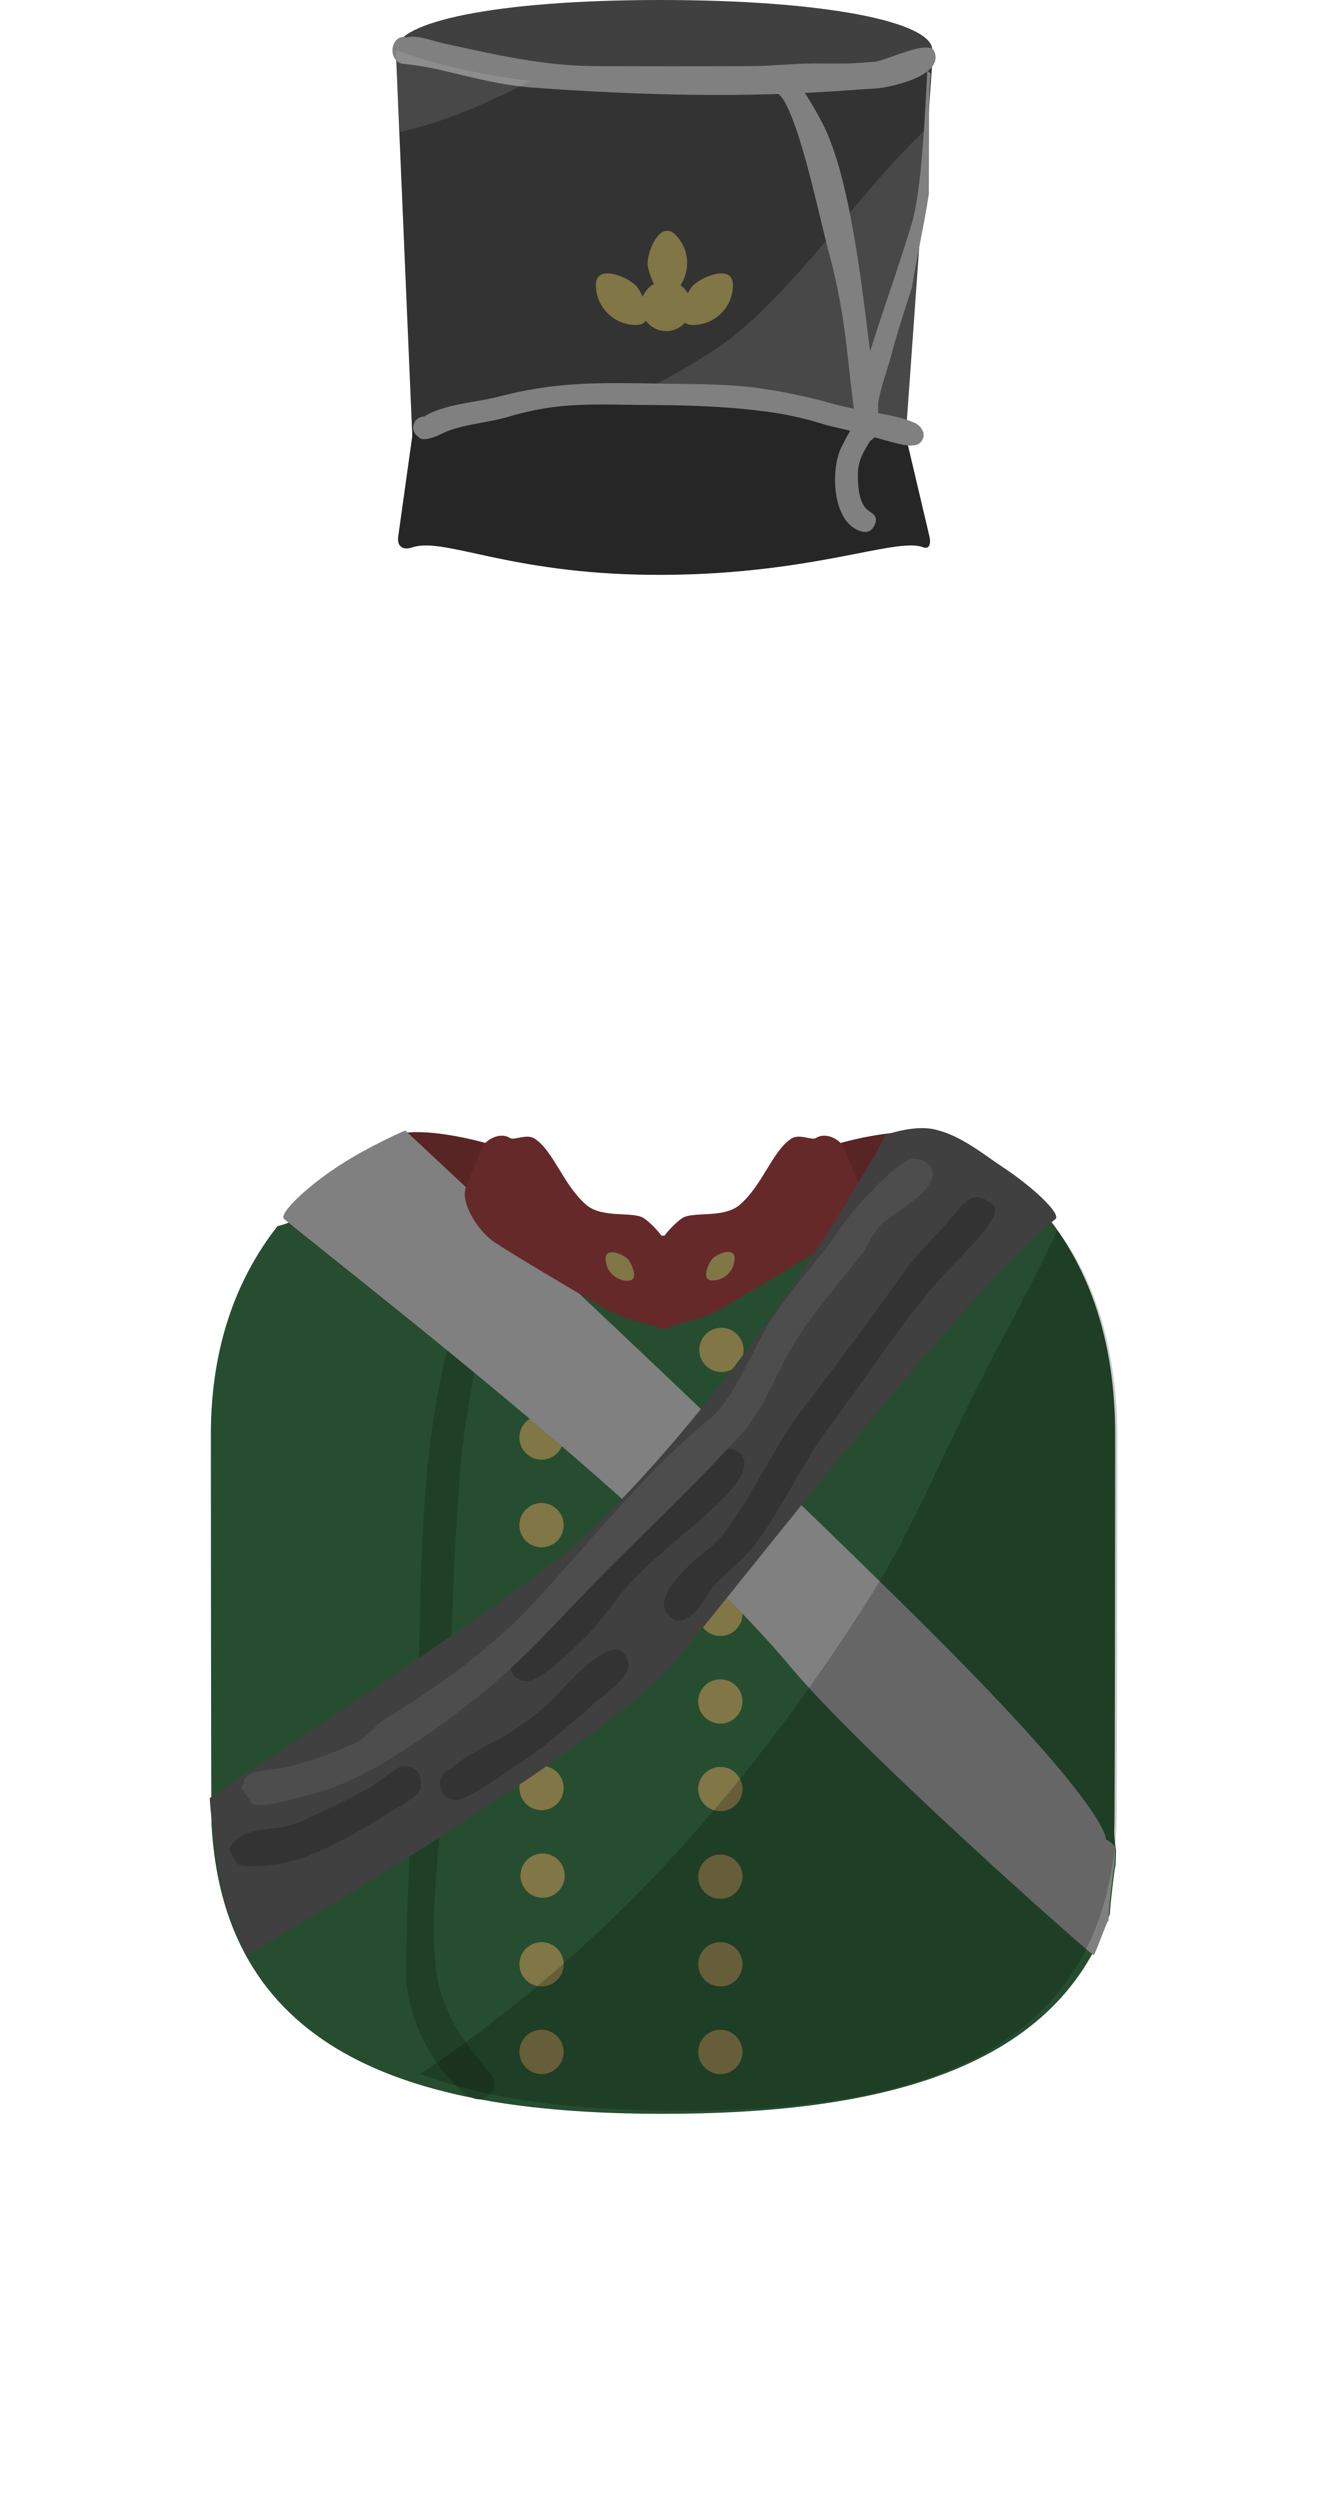 <svg version="1.1" xmlns="http://www.w3.org/2000/svg" xmlns:xlink="http://www.w3.org/1999/xlink" width="208" height="391.927" viewBox="0,0,208,391.927"><g transform="translate(-256,-440.073)"><g data-paper-data="{&quot;isPaintingLayer&quot;:true}" fill-rule="nonzero" stroke="none" stroke-linecap="butt" stroke-linejoin="miter" stroke-miterlimit="10" stroke-dasharray="" stroke-dashoffset="0" style="mix-blend-mode: normal"><path d="M256,832v-384h208v384z" fill="none" stroke-width="0"/><path d="M289.073,664.993c0,-13.386 3.82,-24.224 10.446,-32.67c0.666,-0.176 1.234,-0.355 1.655,-0.519c4.827,-1.884 10.945,-4.487 15.327,-7.251c3.266,-2.06 7.566,-4.928 11.666,-4.915c2.782,0.009 5.45,-0.714 8.275,-0.523c1.14,0.276 1.982,0.549 2.338,0.8c3.666,2.587 -5.464,5.983 2.679,9.39c5.548,2.322 12.061,4.791 19.436,4.471c8.165,-0.354 14.275,-3.296 19.962,-5.863c2.952,-1.333 1.281,-2.748 0.388,-4.105c5.637,-0.642 11.256,-1.237 16.84,-2.065c2.5,-0.371 6.355,-1.973 8.772,-0.861c3.837,1.764 6.591,4.168 9.927,6.004c9.038,9.017 14.144,21.609 14.144,38.105c0,1.404 -0.042,60.09 -0.125,61.473c-0.076,1.274 0.078,2.513 0.262,3.719c-0.023,0.725 -0.044,1.468 -0.051,2.204c-0.138,0.626 -0.227,1.166 -0.268,1.536c-0.187,1.677 -0.503,3.899 -0.65,6.229c-8.558,25.122 -37.592,31.33 -70.095,31.33c-37.925,0 -68.898,-8.646 -70.831,-45.536c-0.064,-1.213 -0.096,-59.727 -0.096,-60.955z" fill="#264d2f" stroke-width="0"/><g fill="#807646" stroke-width="0.5"><path d="M365.69,651.716c0,-1.918 1.555,-3.473 3.473,-3.473c1.918,0 3.473,1.555 3.473,3.473c0,1.918 -1.555,3.473 -3.473,3.473c-1.918,0 -3.473,-1.555 -3.473,-3.473z"/><path d="M337.476,651.88c0,-1.918 1.555,-3.473 3.473,-3.473c1.918,0 3.473,1.555 3.473,3.473c0,1.918 -1.555,3.473 -3.473,3.473c-1.918,0 -3.473,-1.555 -3.473,-3.473z"/><path d="M365.525,665.618c0,-1.918 1.555,-3.473 3.473,-3.473c1.918,0 3.473,1.555 3.473,3.473c0,1.918 -1.555,3.473 -3.473,3.473c-1.918,0 -3.473,-1.555 -3.473,-3.473z"/><path d="M337.476,665.453c0,-1.918 1.555,-3.473 3.473,-3.473c1.918,0 3.473,1.555 3.473,3.473c0,1.918 -1.555,3.473 -3.473,3.473c-1.918,0 -3.473,-1.555 -3.473,-3.473z"/><path d="M365.525,679.355c0,-1.918 1.555,-3.473 3.473,-3.473c1.918,0 3.473,1.555 3.473,3.473c0,1.918 -1.555,3.473 -3.473,3.473c-1.918,0 -3.473,-1.555 -3.473,-3.473z"/><path d="M337.476,679.19c0,-1.918 1.555,-3.473 3.473,-3.473c1.918,0 3.473,1.555 3.473,3.473c0,1.918 -1.555,3.473 -3.473,3.473c-1.918,0 -3.473,-1.555 -3.473,-3.473z"/><path d="M365.525,693.092c0,-1.918 1.555,-3.473 3.473,-3.473c1.918,0 3.473,1.555 3.473,3.473c0,1.918 -1.555,3.473 -3.473,3.473c-1.918,0 -3.473,-1.555 -3.473,-3.473z"/><path d="M337.476,692.927c0,-1.918 1.555,-3.473 3.473,-3.473c1.918,0 3.473,1.555 3.473,3.473c0,1.918 -1.555,3.473 -3.473,3.473c-1.918,0 -3.473,-1.555 -3.473,-3.473z"/><path d="M365.525,706.829c0,-1.918 1.555,-3.473 3.473,-3.473c1.918,0 3.473,1.555 3.473,3.473c0,1.918 -1.555,3.473 -3.473,3.473c-1.918,0 -3.473,-1.555 -3.473,-3.473z"/><path d="M337.476,706.664c0,-1.918 1.555,-3.473 3.473,-3.473c1.918,0 3.473,1.555 3.473,3.473c0,1.918 -1.555,3.473 -3.473,3.473c-1.918,0 -3.473,-1.555 -3.473,-3.473z"/><path d="M365.525,720.566c0,-1.918 1.555,-3.473 3.473,-3.473c1.918,0 3.473,1.555 3.473,3.473c0,1.918 -1.555,3.473 -3.473,3.473c-1.918,0 -3.473,-1.555 -3.473,-3.473z"/><path d="M337.476,720.401c0,-1.918 1.555,-3.473 3.473,-3.473c1.918,0 3.473,1.555 3.473,3.473c0,1.918 -1.555,3.473 -3.473,3.473c-1.918,0 -3.473,-1.555 -3.473,-3.473z"/><path d="M365.525,734.303c0,-1.918 1.555,-3.473 3.473,-3.473c1.918,0 3.473,1.555 3.473,3.473c0,1.918 -1.555,3.473 -3.473,3.473c-1.918,0 -3.473,-1.555 -3.473,-3.473z"/><path d="M337.641,734.138c0,-1.918 1.555,-3.473 3.473,-3.473c1.918,0 3.473,1.555 3.473,3.473c0,1.918 -1.555,3.473 -3.473,3.473c-1.918,0 -3.473,-1.555 -3.473,-3.473z"/><path d="M365.525,748.04c0,-1.918 1.555,-3.473 3.473,-3.473c1.918,0 3.473,1.555 3.473,3.473c0,1.918 -1.555,3.473 -3.473,3.473c-1.918,0 -3.473,-1.555 -3.473,-3.473z"/><path d="M337.476,748.04c0,-1.918 1.555,-3.473 3.473,-3.473c1.918,0 3.473,1.555 3.473,3.473c0,1.918 -1.555,3.473 -3.473,3.473c-1.918,0 -3.473,-1.555 -3.473,-3.473z"/><path d="M365.525,761.778c0,-1.918 1.555,-3.473 3.473,-3.473c1.918,0 3.473,1.555 3.473,3.473c0,1.918 -1.555,3.473 -3.473,3.473c-1.918,0 -3.473,-1.555 -3.473,-3.473z"/><path d="M337.476,761.778c0,-1.918 1.555,-3.473 3.473,-3.473c1.918,0 3.473,1.555 3.473,3.473c0,1.918 -1.555,3.473 -3.473,3.473c-1.918,0 -3.473,-1.555 -3.473,-3.473z"/></g><g fill="#592424" stroke-width="0"><path d="M305.519,632.299c-0.276,-1.395 -0.321,-4.493 1.178,-6.253c1.499,-1.76 6.195,-5.058 10.714,-7.712c4.392,-2.58 20.419,2.096 20.579,3.299c0.224,1.679 -4.471,3.458 -4.471,3.458c0,0 -21.852,7.081 -25.459,9.024c-1.024,0.552 -2.327,-0.736 -2.542,-1.817z"/><path d="M411.94,634.116c-3.607,-1.943 -25.459,-9.024 -25.459,-9.024c0,0 -4.694,-1.779 -4.471,-3.458c0.16,-1.203 16.186,-5.879 20.579,-3.299c4.519,2.654 9.215,5.951 10.714,7.712c1.499,1.76 1.455,4.858 1.178,6.253c-0.214,1.081 -1.518,2.369 -2.542,1.817z" data-paper-data="{&quot;index&quot;:null}"/></g><path d="M337.541,636.987c-2.213,5.342 -5.065,10.195 -6.611,15.886c-0.678,2.497 -1.03,5.306 -1.446,7.807c-0.544,3.275 -1.032,6.556 -1.287,9.869c-0.4,5.207 -0.755,10.597 -0.98,15.84c-0.497,11.621 -0.89,23.228 -1.653,34.849c-0.618,9.418 -3.135,24.374 0.004,32.492c1.859,4.808 4.063,7.429 7.178,11.239c0.838,1.024 1.279,2.256 0,3.536c-2.126,2.126 -4.924,-1.101 -6.337,-2.637c-3.44,-3.739 -6.633,-10.51 -6.665,-15.776c-0.104,-16.734 1.601,-33.302 1.978,-50.014c0.333,-14.777 0.464,-30.104 3.546,-44.603c1.608,-7.563 4.263,-15.683 8.721,-22.06c0.636,-0.909 2.399,-4.688 3.119,-4.89c0.453,-0.461 1.084,-0.746 1.782,-0.746c1.114,0 2.058,0.729 2.381,1.736c0.082,0.197 0.122,0.442 0.119,0.764c0,0.055 -0.002,0.109 -0.005,0.163c-0.14,2.599 -2.908,4.284 -3.845,6.547z" fill="#1f4027" stroke-width="0.5"/><path d="" fill="#666666" stroke-width="0"/><path d="" fill="#666666" stroke-width="0"/><path d="M380.106,701.524c-19.767,-23.673 -65.124,-58.593 -79.532,-70.323c-0.941,-0.766 3.378,-4.934 8.394,-8.233c4.956,-3.259 10.606,-5.653 10.606,-5.653c0,0 62.27,57.963 87.282,83.472c23.558,24.027 22.607,27.675 22.607,27.675c0,0 0.742,0.319 1.457,1.094c-0.031,0.919 -0.063,1.882 -0.072,2.833c-0.138,0.626 -0.227,1.166 -0.268,1.536c-0.215,1.926 -0.6,4.571 -0.702,7.271c-0.311,0.176 -2.091,5.372 -2.33,5.413c-0.32,0.055 -36.45,-31.922 -47.442,-45.086z" data-paper-data="{&quot;index&quot;:null}" fill="#808080" stroke-width="0"/><path d="M329.108,626.126c0.914,-2.241 1.929,-4.728 2.439,-5.978c0.621,-1.522 2.991,-2.621 4.45,-1.656c0.654,0.433 2.606,-0.744 3.892,0.107c2.964,1.962 4.488,7.294 8.079,10.374c2.541,2.179 7.331,0.966 9.025,2.088c1.35,0.894 3.923,3.714 3.567,4.587c-0.929,2.276 0.444,12.851 0.444,12.851c0,0 -7.193,-1.532 -9.699,-2.998c-5.404,-3.161 -14.448,-8.491 -17.707,-10.649c-2.699,-1.787 -5.473,-6.319 -4.491,-8.725z" fill="#662929" stroke-width="0"/><path d="M390.892,626.126c0.982,2.406 -1.792,6.938 -4.491,8.725c-3.26,2.158 -12.304,7.489 -17.707,10.649c-2.506,1.466 -9.699,2.998 -9.699,2.998c0,0 1.373,-10.575 0.444,-12.851c-0.356,-0.873 2.217,-3.693 3.567,-4.587c1.695,-1.122 6.484,0.092 9.025,-2.088c3.591,-3.079 5.116,-8.412 8.079,-10.374c1.286,-0.852 3.239,0.325 3.892,-0.107c1.459,-0.966 3.829,0.134 4.45,1.656c0.51,1.25 1.525,3.737 2.439,5.978z" data-paper-data="{&quot;index&quot;:null}" fill="#662929" stroke-width="0"/><path d="" fill-opacity="0.302" fill="#cccccc" stroke-width="0"/><path d="" fill-opacity="0.102" fill="#ffffff" stroke-width="0"/><path d="" fill-opacity="0.102" fill="#ffffff" stroke-width="0"/><path d="M361.807,700.7c-10.992,13.164 -66.899,45.966 -67.219,45.91c-0.238,-0.041 -2.678,-6.885 -2.989,-7.061c-0.311,-0.176 -2.537,-13.038 -2.691,-17.573c0.715,-0.776 49.516,-32.077 59.124,-41.336c27.953,-26.937 46.948,-62.665 46.948,-62.665c0,0 4.201,-1.5 7.327,-0.89c4.233,0.826 8.009,4.009 10.86,5.884c5.017,3.299 9.335,7.467 8.394,8.233c-14.408,11.73 -48.763,56.335 -59.755,69.499z" data-paper-data="{&quot;index&quot;:null}" fill="#404040" stroke-width="0"/><path d="M291.894,729.984c0.76,-1.331 1.742,-2.046 2.873,-2.472c2.429,-0.915 5.552,-0.496 8.669,-1.968c3.858,-1.822 7.764,-3.466 11.397,-5.763c0.151,-0.096 3.745,-2.775 4.113,-2.775c2.357,0 3.094,0.737 3.094,3.094c0,1.506 -3.704,3.373 -4.588,3.919c-4.848,2.996 -11.758,7.224 -17.358,8.213c-1.19,0.21 -6.392,0.916 -6.969,-0.093z" fill="#333333" stroke-width="0.5"/><path d="M335.806,711.839c2.336,-1.464 4.803,-3.33 6.799,-5.255c2.017,-1.944 10.62,-12.422 11.985,-5.598c0.369,1.846 -3.981,4.915 -4.824,5.655c-4.253,3.736 -7.967,7.095 -12.723,10.169c-0.799,0.517 -5.546,4.006 -8.335,5.156c-0.224,0.121 -0.469,0.209 -0.728,0.257c-0.149,0.028 -0.303,0.042 -0.46,0.042c-1.381,0 -2.5,-1.119 -2.5,-2.5c0,-1.115 0.73,-2.06 1.738,-2.382c2.479,-2.346 6.563,-3.988 9.047,-5.545z" fill="#333333" stroke-width="0.5"/><path d="M343.966,693.521c2.564,-2.234 4.032,-5.267 6.342,-7.661c4.476,-4.637 9.65,-8.58 14.252,-13.112c1.735,-1.709 4.237,-6.699 6.841,-5.279c3.895,2.124 -1.592,7.204 -3.315,8.832c-4.567,4.315 -10.04,8.227 -14.128,12.979c-2.272,2.641 -4.046,5.562 -6.648,7.924c-1.31,1.189 -4.973,5.084 -7.604,6.16c-0.343,0.177 -0.732,0.277 -1.145,0.277c-1.381,0 -2.5,-1.119 -2.5,-2.5c0,-0.843 0.418,-1.589 1.057,-2.042c1.733,-2.176 5.011,-3.98 6.847,-5.579z" fill="#333333" stroke-width="0.5"/><path d="M406.838,629.043c0.138,-0.118 0.295,-0.225 0.467,-0.32c0.458,-0.577 1.165,-0.947 1.959,-0.947c0.62,0 1.188,0.226 1.625,0.6c1.145,0.407 1.728,1.449 0.472,3.298c-2.528,3.721 -6.304,6.912 -9.2,10.379c-5.577,6.677 -10.69,14.536 -15.904,21.477c-4.321,5.752 -7.3,12.549 -11.579,18.347c-2.097,2.842 -3.924,3.95 -6.364,6.408c-1.307,1.317 -2.463,4.058 -3.921,5.067c-1.1,0.761 -2.107,1.428 -3.536,0c-3.248,-3.248 5.437,-9.763 7.201,-11.231c0.939,-0.781 2.015,-2.394 2.556,-3.158c4.169,-5.89 7.223,-12.723 11.627,-18.413c5.481,-7.083 10.657,-14.255 15.912,-21.488c2.572,-3.54 6.045,-6.469 8.685,-9.989z" fill="#333333" stroke-width="0.5"/><path d="M293.872,720.425c0.256,-0.548 0.328,-1.239 0.679,-1.712c0.066,-0.088 0.141,-0.169 0.229,-0.24c1.212,-0.974 4.47,-0.944 5.964,-1.297c3.758,-0.887 7.313,-2.173 10.83,-3.777c1.944,-0.886 3.202,-2.781 4.983,-3.879c8.622,-5.316 16.543,-11.004 23.475,-18.491c8.751,-9.451 17.19,-20.215 27.136,-28.369c3.884,-3.184 6.509,-10.115 9.107,-14.507c3.461,-5.851 8.263,-10.451 11.947,-16.107c1.118,-1.716 8.654,-10.299 10.985,-10.299c2.709,0 3.923,2.041 2.431,4.198c-1.533,2.215 -5.198,4.181 -7.21,5.919c-1.392,1.203 -2.242,3.528 -3.318,4.917c-3.618,4.665 -7.43,8.867 -10.537,13.927c-2.689,4.378 -4.792,10.369 -8.224,14.144c-6.462,7.108 -13.789,14.08 -20.627,20.906c-7.042,7.029 -13.268,14.465 -21.153,20.631c-6.792,5.311 -17.134,12.952 -25.714,14.977c-0.605,0.143 -8.432,2.555 -9.38,1.392z" fill="#4d4d4d" stroke-width="0.5"/><path d="M367.647,637.536c0.635,-0.823 3.588,-2.106 3.588,-0.188c0,1.918 -1.555,3.473 -3.473,3.473c-1.918,0 -0.567,-2.699 -0.115,-3.285z" fill="#807646" stroke-width="0.5"/><path d="M354.469,640.877c-1.918,0 -3.473,-1.555 -3.473,-3.473c0,-1.918 2.953,-0.635 3.588,0.188c0.452,0.586 1.803,3.285 -0.115,3.285z" data-paper-data="{&quot;index&quot;:null}" fill="#807646" stroke-width="0.5"/><path d="M431.274,665.509c0,1.39 -0.041,59.522 -0.121,60.892c-2.126,36.3 -32.027,44.592 -68.6,44.592c-15.188,0 -29.225,-1.463 -40.601,-5.76c1.307,-0.871 2.592,-1.752 3.852,-2.637c27.419,-19.261 48.583,-43.686 66.505,-71.887c6.588,-10.366 11.333,-22.051 16.893,-32.985c5.498,-10.814 8.655,-15.92 12.644,-24.814c6.297,8.328 9.427,19.477 9.427,32.599z" fill-opacity="0.2" fill="#000000" stroke-width="0"/><path d="" fill-opacity="0.102" fill="#000000" stroke-width="0"/><path d="" fill-opacity="0.102" fill="#000000" stroke-width="0"/><path d="M402.245,447.904c0,4.325 -16.38,7.831 -42.647,7.831c-26.267,0 -41.504,-3.506 -41.504,-7.831c0,-4.325 15.237,-7.831 41.504,-7.831c26.267,0 42.647,3.506 42.647,7.831z" fill="#404040" stroke-width="0"/><path d="M320.729,509.787l-2.635,-61.752c0,0 12.681,5.732 40.19,6.217c31.18,0.549 44.066,-5.894 44.066,-5.894l-4.367,61.429c0,0 -5.759,7.083 -37.839,6.943c-29.404,-0.128 -39.415,-6.943 -39.415,-6.943z" fill="#333333" stroke-width="0"/><path d="M320.729,508.008c0,0 10.012,-6.815 39.415,-6.943c32.08,-0.14 37.839,6.943 37.839,6.943c0,0 3.092,13.113 3.798,16.11c0.273,1.16 0.051,2.154 -1.029,1.744c-4.305,-1.634 -17.867,4.58 -42.798,4.334c-22.291,-0.22 -32.291,-5.961 -37.267,-4.306c-1.741,0.579 -2.401,-0.408 -2.227,-1.652c0.433,-3.1 2.269,-16.229 2.269,-16.229z" data-paper-data="{&quot;index&quot;:null}" fill="#262626" stroke-width="0"/><path d="M325.538,446.863c7.952,1.734 15.544,3.53 23.757,3.572c8.267,0.042 16.535,0.042 24.802,0c3.175,-0.016 6.369,-0.407 9.543,-0.416c1.808,-0.005 3.616,0.035 5.424,0c1.391,-0.027 2.778,-0.171 4.166,-0.273c1.739,-0.127 8.507,-3.613 9.332,-1.614c1.667,4.043 -7.623,5.723 -9.132,5.811c-1.394,0.081 -2.788,0.169 -4.18,0.274c-16.502,1.242 -33.172,0.801 -49.676,-0.41c-5.039,-0.37 -9.74,-1.659 -14.693,-2.815c-1.911,-0.446 -3.673,-0.672 -5.584,-0.926c-0.067,-0.009 -0.14,-0.012 -0.214,-0.016c-0.856,-0.128 -1.519,-1.013 -1.519,-2.086c0,-1.161 0.776,-2.102 1.734,-2.102c0.165,0 0.325,0.028 0.476,0.08c1.711,-0.441 3.844,0.502 5.764,0.921z" fill="#808080" stroke-width="0.5"/><path d="M355.752,491.027c-3.469,0 -6.281,-2.812 -6.281,-6.281c0,-3.469 5.34,-1.149 6.489,0.34c0.818,1.06 3.261,5.941 -0.208,5.941z" data-paper-data="{&quot;index&quot;:null}" fill="#807646" stroke-width="0.5"/><path d="M364.484,485.086c1.149,-1.489 6.489,-3.809 6.489,-0.34c0,3.469 -2.812,6.281 -6.281,6.281c-3.469,0 -1.026,-4.88 -0.208,-5.941z" data-paper-data="{&quot;index&quot;:null}" fill="#807646" stroke-width="0.5"/><path d="M357.6,481.706c-0.241,-1.865 1.895,-7.282 4.348,-4.829c2.453,2.453 2.453,6.43 0,8.883c-2.453,2.453 -4.176,-2.726 -4.348,-4.054z" data-paper-data="{&quot;index&quot;:null}" fill="#807646" stroke-width="0.5"/><path d="M318.094,447.871c0,0 6.767,3.059 21.138,4.896c-1.741,0.899 -3.495,1.765 -5.262,2.591c-4.806,2.248 -10.005,4.25 -15.235,5.404z" fill-opacity="0.102" fill="#ffffff" stroke-width="0"/><path d="M398.151,507.599c-1.601,-0.433 -3.2,-0.868 -4.794,-1.31c-11.936,-3.306 -24.706,-5.144 -37.179,-4.555c4.2,-2.158 8.328,-4.438 12.163,-6.99c11.536,-7.675 22.688,-25.044 33.01,-34.49z" fill-opacity="0.102" fill="#ffffff" stroke-width="0"/><path d="M356.555,488.039c0,-2.178 1.765,-3.943 3.943,-3.943c2.178,0 3.943,1.765 3.943,3.943c0,2.178 -1.765,3.943 -3.943,3.943c-2.178,0 -3.943,-1.765 -3.943,-3.943z" fill="#807646" stroke-width="0"/><path d="M392.465,509.259c-0.983,1.591 -1.865,3.055 -1.886,4.986c-0.018,1.643 0.034,3.863 1.063,5.32c0.687,0.973 2.419,1.102 1.497,2.945c-0.752,1.504 -2.269,0.952 -3.24,0.318c-3.454,-2.253 -3.553,-9.806 -1.756,-12.937c0.17,-0.295 0.629,-1.323 1.219,-2.285c-0.906,-0.216 -1.813,-0.43 -2.722,-0.637c-1.287,-0.293 -2.466,-0.715 -3.726,-1.044c-1.66,-0.433 -3.496,-0.85 -5.192,-1.106c-6.249,-0.944 -12.459,-1.196 -18.785,-1.237c-10.123,-0.065 -15.047,-0.586 -23.315,1.867c-3.446,1.022 -7.482,1.113 -10.686,2.8c-0.551,0.29 -2.802,1.148 -3.258,0.35c-0.511,-0.302 -0.854,-0.858 -0.854,-1.494c0,-0.957 0.775,-1.732 1.731,-1.734c3.029,-1.943 8.362,-2.254 11.326,-3.027c9.399,-2.453 15.532,-2.291 26.47,-2.116c5.232,0.084 10.347,0.015 15.513,0.822c1.759,0.275 3.412,0.542 5.135,0.934c1.337,0.304 2.657,0.568 3.979,0.94c1.479,0.416 2.972,0.78 4.47,1.117c0.163,0.037 0.327,0.072 0.494,0.107c-0.028,-0.154 -0.05,-0.294 -0.066,-0.415c-0.462,-3.616 -0.807,-7.32 -1.269,-10.94c-0.587,-4.597 -1.48,-9.084 -2.691,-13.562c-1.426,-5.272 -4.179,-18.868 -7.006,-23.492c-0.372,-0.609 -1.375,-1.526 -2.233,-2.432c1.299,-0.304 2.594,-0.699 3.888,-1.111c1.676,2.278 3.129,4.67 4.446,7.203c4.409,8.479 6.271,26.371 7.475,35.756c2.121,-6.757 4.557,-13.406 6.577,-20.19c1.579,-5.302 2.121,-18.642 2.394,-23.799c0.176,0.146 0.353,0.29 0.531,0.432c-0.16,1.923 -0.246,3.855 -0.255,5.793c-0.006,1.452 -0.019,11.639 -0.033,13.091c-0.74,4.95 -1.896,9.825 -2.668,14.757c-1.177,3.526 -2.304,7.066 -3.259,10.652c-0.637,2.393 -1.64,4.9 -2.01,7.339c-0.022,0.146 0.005,0.882 -0.02,1.608c1.998,0.358 4.003,0.777 5.703,1.514c1.119,0.485 2.075,1.952 0.908,3.119c-0.412,0.412 -1.103,0.46 -1.686,0.46c-0.94,0 -3.434,-0.703 -5.492,-1.299c-0.159,0.202 -0.362,0.368 -0.594,0.483c-0.052,0.051 -0.094,0.098 -0.12,0.14z" fill="#808080" stroke-width="0.5"/></g></g></svg><!--rotationCenter:103.99998499999998:199.92714-->